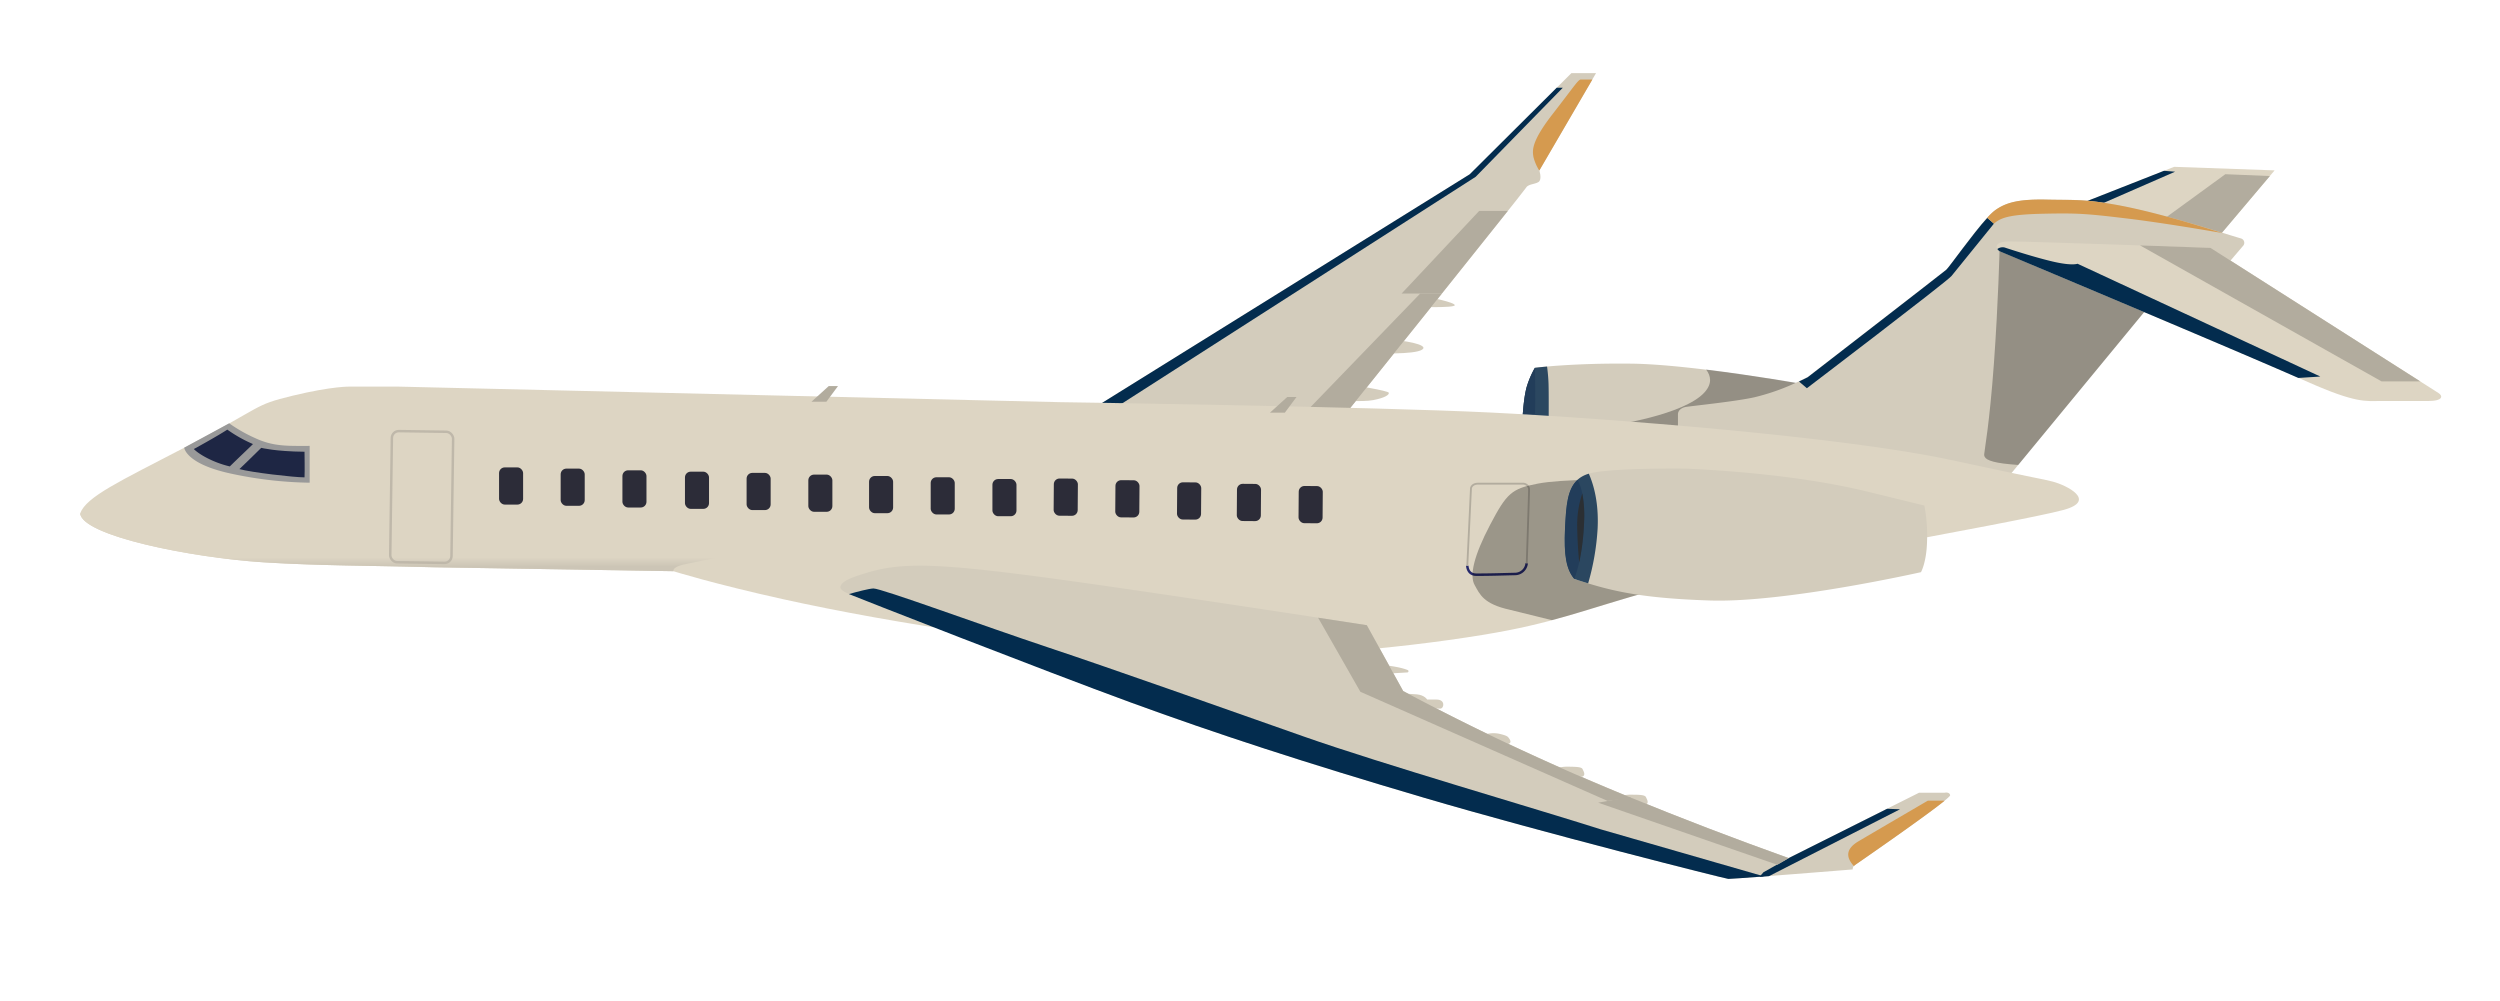 <svg xmlns="http://www.w3.org/2000/svg" xmlns:xlink="http://www.w3.org/1999/xlink" viewBox="0 0 1006 403"><defs><style>.cls-1{fill:#d3ccbc;}.cls-2{fill:#b2ac9e;}.cls-3{fill:#032c4e;}.cls-4{fill:#d59a4f;}.cls-5{fill:#2b4760;}.cls-6{fill:#223d5a;}.cls-7{opacity:0.3;}.cls-8{fill:#ddd5c3;}.cls-9{fill:url(#linear-gradient);}.cls-10{fill:#999;}.cls-11{fill:#1e2644;}.cls-12{fill:#2c2c38;}.cls-13,.cls-14,.cls-15{fill:none;stroke-miterlimit:10;}.cls-13{stroke:#26296b;}.cls-14{stroke:#b2ac9e;stroke-width:0.75px;}.cls-15{stroke:#bfb8aa;}.cls-16{fill:#2b2f33;}</style><linearGradient id="linear-gradient" x1="174.3" y1="229.85" x2="174.3" y2="223.12" gradientUnits="userSpaceOnUse"><stop offset="0.28" stop-color="#ccc5b6"/><stop offset="0.83" stop-color="#ddd5c3"/></linearGradient></defs><g id="right_wing"><path class="cls-1" d="M569.78,123.48s15.45.52,15.62-.65-10.53-3.26-10.53-3.26Z"/><path class="cls-1" d="M553.35,142.13s15.78.65,18.91-1.43-8.33-3.91-13.43-4S553.35,142.13,553.35,142.13Z"/><path class="cls-1" d="M537.79,161s10.31.88,14.81,0,6.45-2.06,6.26-2.94-14.77-3.13-14.77-3.13Z"/><path id="wing" class="cls-1" d="M433.35,168.43l158.08-98.3,40.9-40.7h9.91L619.42,68.56s1,3,.06,4.31-4.44,1-5.35,2.61-77.38,96.91-77.38,96.91Z"/><path id="aileron" class="cls-2" d="M595.22,84.87,564,118.13h16.17c10.3-12.88,20.14-25.2,26.55-33.26Z"/><path id="flap" class="cls-2" d="M536.75,172.39s22.66-28.26,43.46-54.26h-8.73l-51.79,53.61Z"/><polygon id="blue_trim" class="cls-3" points="593.83 71.13 628.87 35.3 626.43 35.3 591.43 70.13 433.35 168.43 441.55 168.74 593.83 71.13"/><path class="cls-4" d="M640.77,32h-4.63c-1.07,0-2.54,2.54-11.44,14s-8,14.87-7.63,17.22a18.44,18.44,0,0,0,2.35,5.41Z"/></g><g id="right_engine"><g id="engine"><path class="cls-1" d="M617.65,148s14.61-1.93,38.74-1.67,68.74,8.22,68.74,8.22l-39.13,20-60.91-3.65H612.57s.19-9,1.69-14.87A37.11,37.11,0,0,1,617.65,148Z"/><path class="cls-5" d="M614.26,156c-1.5,5.87-1.69,14.87-1.69,14.87h10.62c0-5.29.06-12.76-.06-16.5-.07-2.27-.31-4.7-.59-6.87-3.19.28-4.89.51-4.89.51A37.11,37.11,0,0,0,614.26,156Z"/><path class="cls-6" d="M612.57,170.83h4.89c.07-1,.13-2.15.19-3.49.3-6.75,0-19.37,0-19.37a37.11,37.11,0,0,0-3.39,8C612.76,161.83,612.57,170.83,612.57,170.83Z"/></g><path id="shadow" class="cls-7" d="M685.93,157.85c-8.21,9.19-37.17,13.3-37.17,13.3l9.5,1.67L686,174.48l39.13-20s-18.8-3.35-38.59-5.77C688.47,151.24,689.07,154.34,685.93,157.85Z"/></g><g id="tail_fin"><g id="right_elevator"><polygon id="right_elevator-2" data-name="right_elevator" class="cls-8" points="888.96 99.74 915.3 68.56 874.87 67.13 824.13 87.09 888.96 99.74"/><polygon id="right_elevator_blue" class="cls-3" points="824.13 87.09 830.98 88.42 875.26 69.09 870.79 68.73 824.13 87.09"/><polygon id="right_elevator_trim" class="cls-2" points="888.96 99.74 913.38 70.84 895.48 70.1 862 94.48 888.96 99.74"/></g><path id="fin" class="cls-1" d="M675.21,174.06s0-4,0-7.31c0-1.86,1.83-2.77,3.16-3,3.52-.52,20.15-2.21,27.72-3.91a89.87,89.87,0,0,0,18.09-6.52l3.23-1.57s54.39-42.06,55.76-43.24,14.48-20,19.37-23.67,10.76-4.7,21.33-4.5,14.27-.32,27.2,2c17.8,3.13,41.48,10.89,50.73,13.62a1.81,1.81,0,0,1,.86,2.92l-8.75,10.26-25.63-7.24-2.54,16.44-1,4.89-59.48,72.19Z"/><path class="cls-7" d="M817.32,98.74l-12.67,1s-.54,22.25-2.3,46.54-3.85,35.18-3.92,36.55.92,2.8,7.83,3.71c1.38.18,3.45.37,5.87.56l52.63-63.88,1-4.89,1-6.34Z"/><g id="left_elevator"><path id="left_elevator-2" data-name="left_elevator" class="cls-8" d="M957.83,161.36c-5.81,0-9.66,1-29.09-7.62-27.83-12.33-122.19-51.85-123.87-52.58s-3.21-3.92,3.57-4,81.07,2.59,81.07,2.59l91.78,58.43c1.6,1,2.15,3.17-4.23,3.19S963.63,161.33,957.83,161.36Z"/><path id="left_elevator_trim" class="cls-2" d="M861.14,98.74l97.21,54.74h15.56l-84.4-53.74S876.65,99.27,861.14,98.74Z"/><path id="left_elevator_decal" class="cls-3" d="M933.7,151.52,836,106.13s-2.09.91-9.52-.78-17.9-5.12-19.86-5.77a3.58,3.58,0,0,0-2.88.62,2.62,2.62,0,0,0,1.13,1c1.61.7,88.3,37,120,50.89Z"/></g><path id="fin_decal_blue" class="cls-3" d="M727.09,156.22s56.48-43,58.17-45.13S802.35,90,802.35,90l-2.68-2.31c-5.89,6.46-15.34,19.91-16.5,20.89-1.37,1.18-55.76,43.24-55.76,43.24l-3.23,1.57-.27.13Z"/><path id="fin_decal_gold" class="cls-4" d="M851.07,82.33c-12.93-2.28-16.64-1.76-27.2-2s-16.44.78-21.33,4.5a24.28,24.28,0,0,0-2.87,2.78L802.35,90c2.87-2.55,6.75-3.72,20.15-4s16.92-.06,34,2c11,1.32,27.53,4,38,5.83C883.14,90.25,865.24,84.82,851.07,82.33Z"/></g><g id="fuselage"><path id="body" class="cls-8" d="M160.22,155.57l266.35,6.26S552,163.65,599.78,166s142,9.78,185,19.05c38,8.21,35.8,7.36,41.16,8.73,5.57,1.42,18.17,7.68,4.43,11.42-19,5.15-140,26-162.46,31.76s-37,12-61,16.69-83,12.52-132.53,9.92S359,250.85,315.17,241.13c-28-6.2-44.21-11.28-44.21-11.28l-96.46-1.57c-22.82-.67-45.74-.57-68.45-2-28.92-1.84-73-10.64-73.79-19.7,2.47-6.72,15.82-12.85,41.87-26.42,32.67-17,27.39-17,43.63-20.93S141,155.57,141,155.57Z"/><path id="body-2" data-name="body" class="cls-9" d="M32.26,206.57c.78,9.06,44.87,17.86,73.79,19.7,22.71,1.44,45.63,1.34,68.45,2L271,229.85s-.7-1.7,4.67-2.81,24.94-5.34,40.72-6.91c0,0-198.52,1-214.6.52-15.48-.48-30.69-2.9-40.63-4.5A97,97,0,0,1,32.26,206.57Z"/><g id="cockpit"><path class="cls-10" d="M74.13,180.15s.55,6.39,18.26,10.31a159.71,159.71,0,0,0,32.22,3.78V179.43c-8.61,0-14.48.33-21.82-3.09a60.4,60.4,0,0,1-10.57-6Z"/><path class="cls-11" d="M78,180.69c1.9,2,7.63,5.4,14.48,7,2-2,9.25-8.88,9.32-9a55.64,55.64,0,0,1-10.33-5.81C87.18,175.69,78,180.69,78,180.69Z"/><path class="cls-11" d="M96.34,188.76c4.69,1.32,21.83,3.33,26.2,3.33.13-2.68,0-9,0-10.31-11.85-.11-17.41-1.57-17.41-1.57C101.79,183.55,96.34,188.76,96.34,188.76Z"/></g><g id="windows"><rect class="cls-12" x="200.82" y="188.08" width="9.68" height="14.97" rx="2.3"/><rect class="cls-12" x="225.61" y="188.57" width="9.68" height="14.97" rx="2.3"/><rect class="cls-12" x="250.46" y="189.25" width="9.68" height="14.97" rx="2.3"/><rect class="cls-12" x="275.63" y="189.8" width="9.68" height="14.97" rx="2.3"/><rect class="cls-12" x="300.43" y="190.29" width="9.68" height="14.97" rx="2.3"/><rect class="cls-12" x="325.27" y="190.98" width="9.68" height="14.97" rx="2.3"/><rect class="cls-12" x="349.71" y="191.54" width="9.68" height="14.97" rx="2.3"/><rect class="cls-12" x="374.51" y="192.05" width="9.68" height="14.97" rx="2.3"/><rect class="cls-12" x="399.35" y="192.76" width="9.68" height="14.97" rx="2.3"/><rect class="cls-12" x="424.04" y="192.54" width="9.68" height="14.97" rx="2.3" transform="translate(1.46 -3.11) rotate(0.42)"/><rect class="cls-12" x="448.83" y="193.21" width="9.68" height="14.97" rx="2.3" transform="translate(1.47 -3.29) rotate(0.42)"/><rect class="cls-12" x="473.67" y="194.07" width="9.68" height="14.97" rx="2.3" transform="translate(1.48 -3.47) rotate(0.42)"/><rect class="cls-12" x="497.74" y="194.67" width="9.68" height="14.97" rx="2.3" transform="translate(1.48 -3.64) rotate(0.42)"/><rect class="cls-12" x="522.58" y="195.54" width="9.68" height="14.97" rx="2.3" transform="translate(1.49 -3.82) rotate(0.42)"/></g><g id="decals"><path class="cls-13" d="M614.33,226.65a4.73,4.73,0,0,1-4.74,4.32c-4.4.1-10.88.32-15.58.28-3.55,0-3.57-3.62-3.57-3.62"/><path class="cls-14" d="M590.44,227.63l1.48-31.19s.3-1.81,2.89-1.81h18a2.43,2.43,0,0,1,2.48,2.63c0,1.9-.93,29.39-.93,29.39"/><polygon class="cls-2" points="511.02 166.06 517.02 166.06 521.72 159.74 518 159.74 511.02 166.06"/><polygon class="cls-2" points="326.52 161.67 332.52 161.67 337.22 155.34 333.5 155.34 326.52 161.67"/><path class="cls-7" d="M688.3,232.59l-37.52-39.51s-21.65-.47-32.08,1.55-12.4,3.85-19.05,16.5-8.37,20.48-6.27,24.26,3.56,7.66,14.25,10l16.84,4.16c14.77-3.93,27-8.41,43.4-12.6C671.89,235.93,679.1,234.41,688.3,232.59Z"/><rect class="cls-15" x="157.35" y="173.62" width="24.65" height="52.77" rx="2.78" transform="translate(2.82 -2.36) rotate(0.8)"/></g></g><g id="left_wing"><g id="wing_attachments" data-name="wing attachments"><path class="cls-1" d="M566.32,270.59l-11.85.69a.49.49,0,0,1-.36-.13l-3.36-3.06a.49.49,0,0,1,.35-.86c3.13.14,11,.64,15.39,2.41A.5.5,0,0,1,566.32,270.59Z"/><path class="cls-1" d="M559.67,279.09s7.37,0,10.5.32,4.11,2.09,4.11,2.09h3.79c3.71,0,3,3.65,1.5,3.65h-4.64Z"/><path class="cls-1" d="M596.33,296a11.76,11.76,0,0,1,7-.72c2.66.62,3.27,1,3.66,1.5s1.63,2,0,2.58S596.33,296,596.33,296Z"/><path class="cls-1" d="M626.06,309.17a17.58,17.58,0,0,1,5.72-.65c3,.05,4.73.18,5.06,1,.24.6,1.48,2.43-.15,3S626.06,309.17,626.06,309.17Z"/><path class="cls-1" d="M651.56,320.45a17.4,17.4,0,0,1,5.73-.66c3,0,4.72.19,5.05,1,.24.6,1.48,2.43-.15,3S651.56,320.45,651.56,320.45Z"/></g><path id="wing-2" data-name="wing" class="cls-1" d="M550,251.57s-92-14.25-131.47-19.45-54.76-5.9-68.48-2c-6.78,2-11.35,3.53-11.87,6s9.65,5.09,14.61,6,67,27.66,102,40.44,70.2,24.26,118,38.35,121.3,32.61,122.73,32.74,50-3.79,50-3.79a2.25,2.25,0,0,1,1.17-2C748,347,785,321.48,784.74,320s-2.3-1-2.3-1L772.22,319l-52.44,26.26c-57.29-20.47-109.63-42.65-155.15-67.2Z"/><path id="leading_edge" class="cls-3" d="M710,352.71l-65.91-19c-24.46-7.83-88.44-26.41-119.55-37.37s-76.89-27.2-102.72-35.8-67.37-23.87-70.37-23.74c-1.86.08-6.56,1.32-9.85,2.25,3.3,1.38,78.2,30.75,113.16,43.53s70.2,24.26,118,38.35,121.3,32.61,122.73,32.74c.5,0,6.64-.4,14.46-1Z"/><path id="leading_edge_winglet" class="cls-3" d="M759.38,325.45l-39.6,19.83L709.61,351,708,352.86l3.82-.29,52.75-26.92Z"/><path id="gold_trim" class="cls-4" d="M782.53,322.2h-6.79s-20.94,12.22-27.88,16.33c-6.1,3.61-4.3,7.29-1.83,10a3.15,3.15,0,0,1,.62-.56C747.76,347.18,774.58,328.67,782.53,322.2Z"/><path class="cls-2" d="M547.41,278.37l99.47,43.92,9.53-1.26a973.38,973.38,0,0,1-91.78-42.95L550,251.57l-19.6-3Z"/><path class="cls-2" d="M655.61,320.7,643.09,323l72.13,25,4.56-2.68Q686.53,333.4,655.61,320.7Z"/></g><g id="left_engine"><path id="engine-2" data-name="engine" class="cls-1" d="M678.3,188.57c22.9,1,50.68,3.75,73.37,9.31l22.7,5.55a65.46,65.46,0,0,1,1.08,14.29c-.2,8.61-2.45,12.52-2.45,12.52s-54.78,12.38-84.91,11.4S646.8,237.28,633.5,233c-3.13-3.78-4.3-9.2-3.72-20.74s1.18-19.76,10.57-21.91S678.3,188.57,678.3,188.57Z"/><path class="cls-5" d="M642.89,212.53c.47-10.18-1.56-17.41-3.55-21.92-8.4,2.51-9,10.52-9.56,21.63-.58,11.54.59,17,3.72,20.74,1.88.61,3.72,1.2,5.57,1.76A99.2,99.2,0,0,0,642.89,212.53Z"/><path class="cls-6" d="M634.78,193.08c-4.12,3.77-4.56,10.53-5,19.16-.58,11.54.59,17,3.72,20.74h0c1.62-4.26,3.35-11.22,3.88-22.12C637.88,201.39,636.5,196.07,634.78,193.08Z"/><path class="cls-16" d="M636.72,198.55a40.28,40.28,0,0,0-2.05,14c.11,5.46.44,10.12.81,13.77a91.36,91.36,0,0,0,1.93-15.47A49.23,49.23,0,0,0,636.72,198.55Z"/></g></svg>